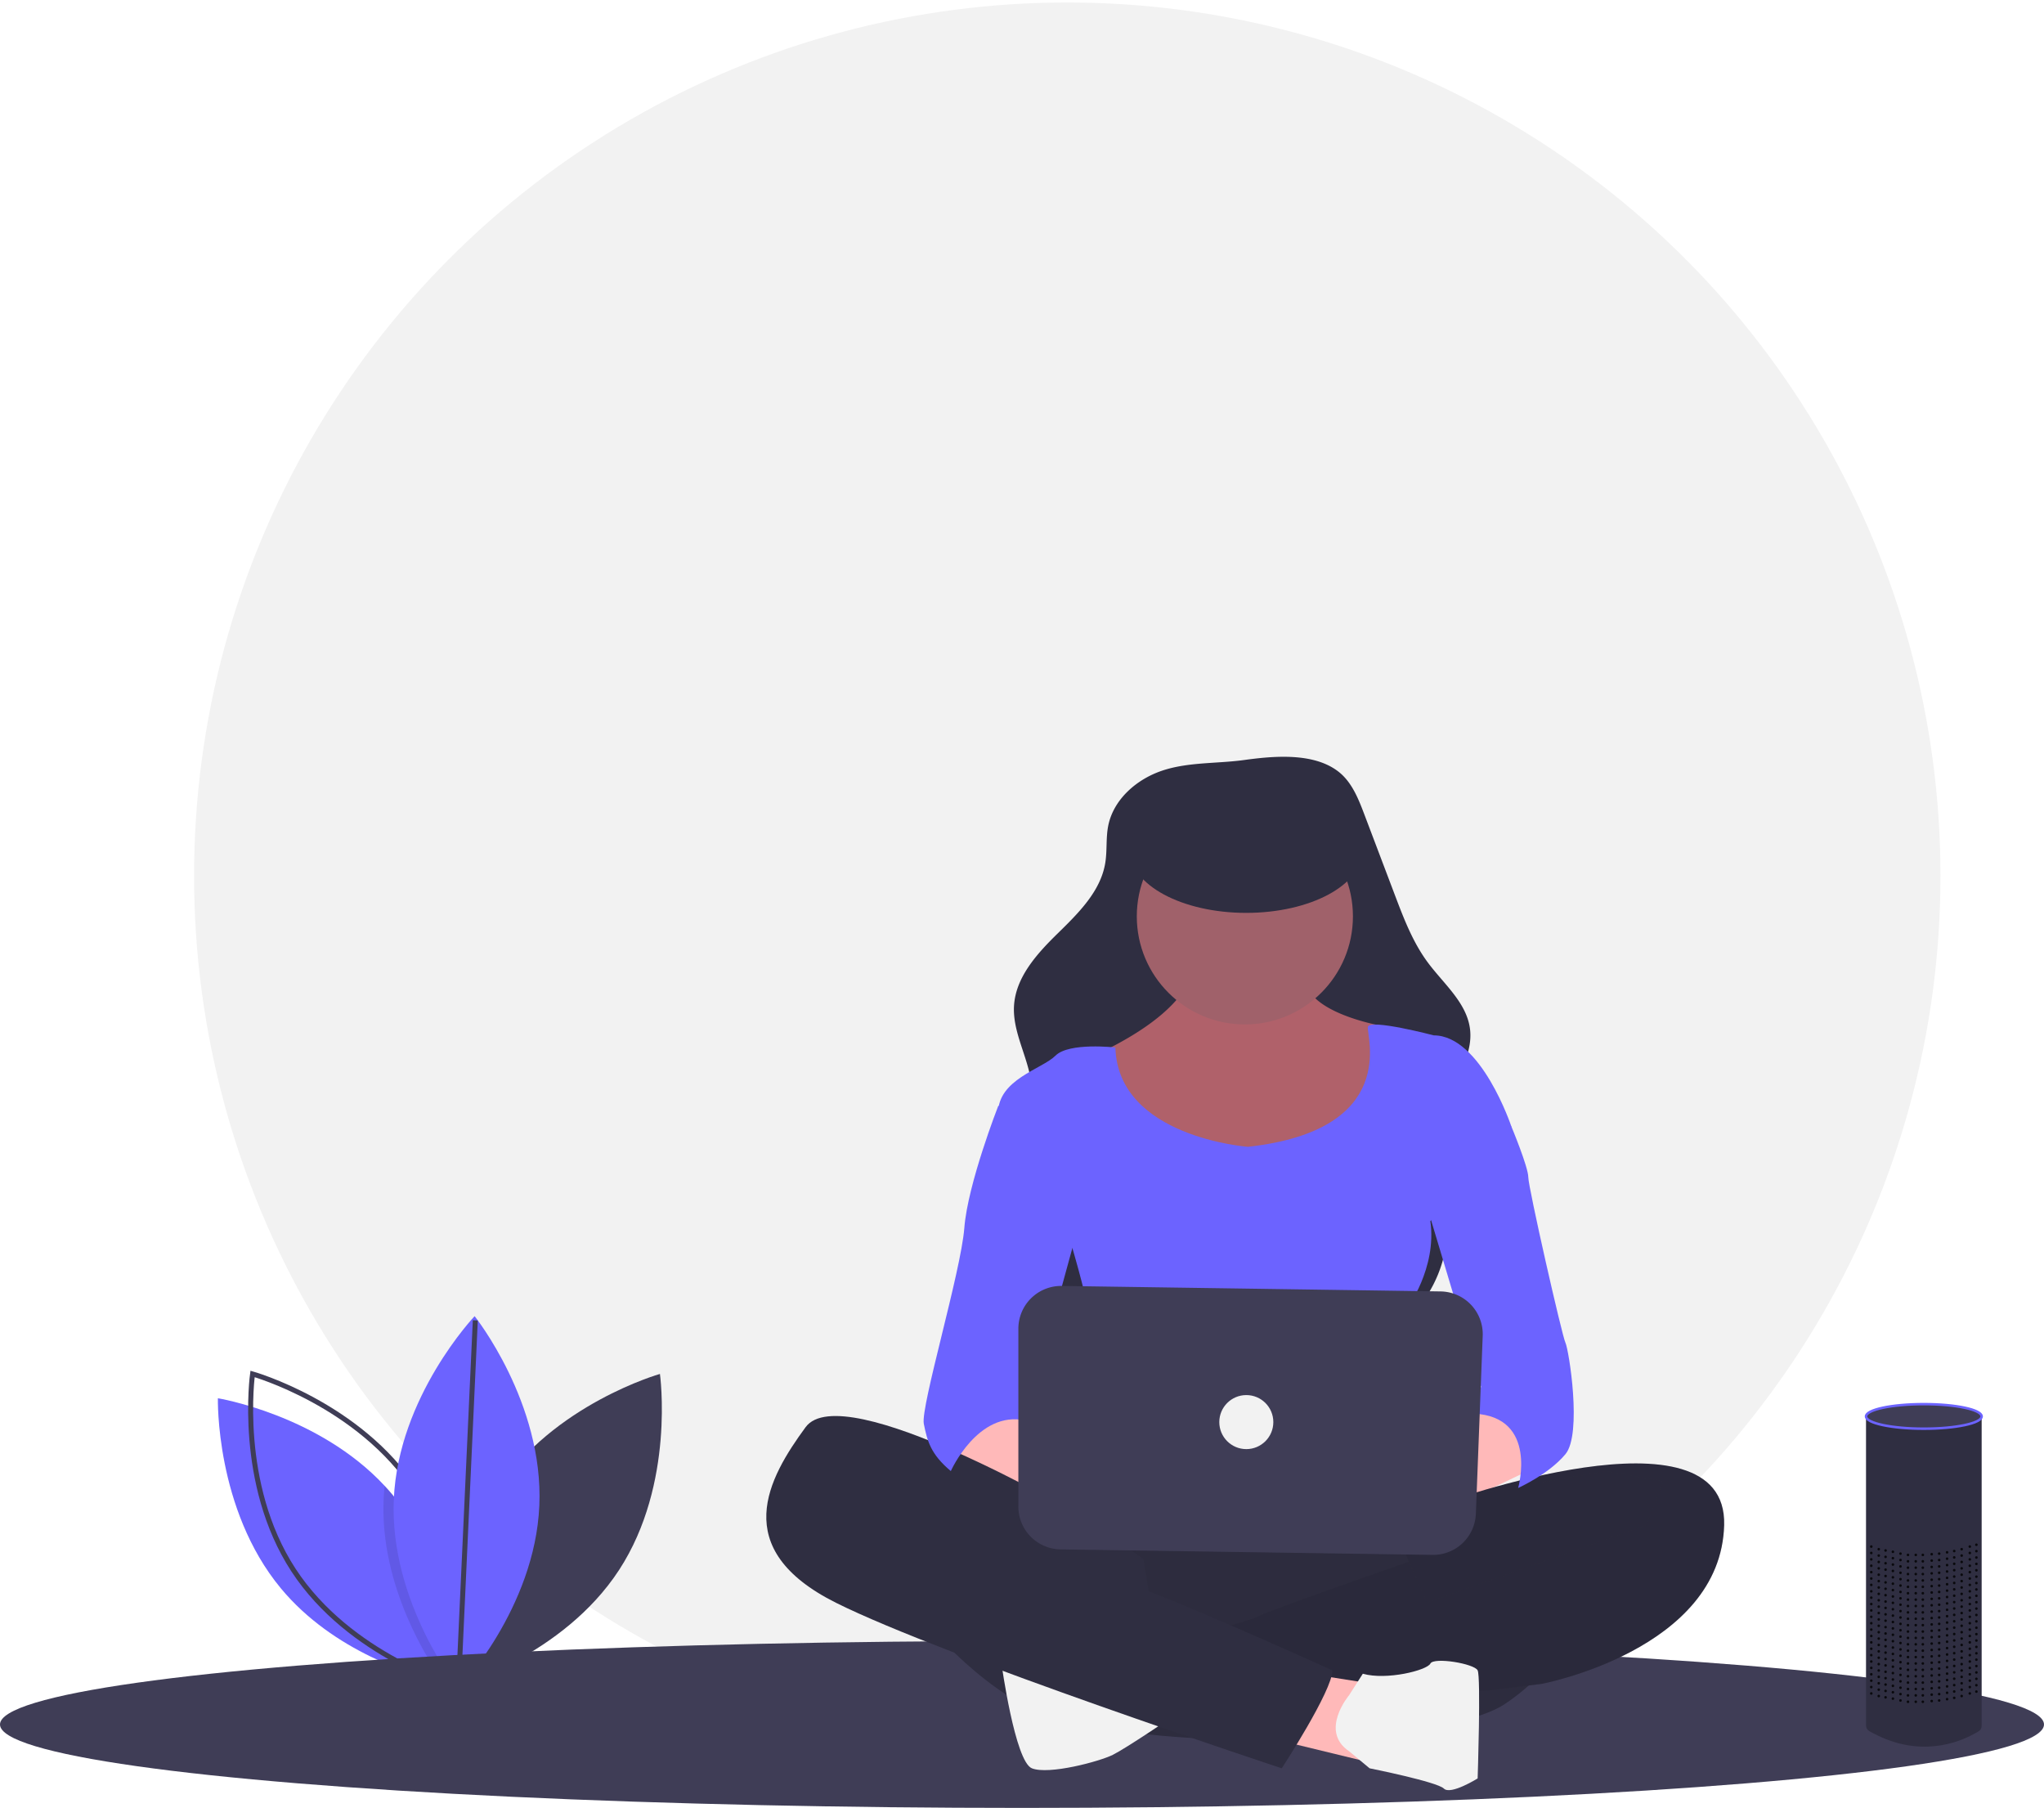 <svg width="820" height="725.174" xmlns="http://www.w3.org/2000/svg">
 <title>voice interface</title>

 <g>
  <title>background</title>
  <rect fill="none" id="canvas_background" height="402" width="582" y="-1" x="-1"/>
 </g>
 <g>
  <title>Layer 1</title>
  <circle id="svg_1" fill="#f2f2f2" r="350.304" cy="351.304" cx="428.16"/>
  <path id="svg_2" fill="#3f3d56" d="m199.416,597.799c-22.565,34.604 -16.382,78.617 -16.382,78.617s42.768,-12.092 65.333,-46.697s16.382,-78.617 16.382,-78.617s-42.768,12.092 -65.333,46.697z"/>
  <path id="svg_3" fill="#6c63ff" d="m182.914,676.013s-0.549,-0.088 -1.56,-0.292c-0.806,-0.164 -1.917,-0.397 -3.273,-0.719c-12.12,-2.858 -44.343,-12.517 -65.41,-37.915c-26.367,-31.802 -25.257,-76.233 -25.257,-76.233s40.317,6.551 66.883,35.11q1.727,1.841 3.36,3.816c22.943,27.671 25.082,64.902 25.251,74.106c0.023,1.379 0.006,2.127 0.006,2.127z"/>
  <path id="svg_4" stroke-width="2" stroke-miterlimit="10" stroke="#3f3d56" fill="none" d="m166.652,597.799c22.565,34.604 16.382,78.617 16.382,78.617s-42.768,-12.092 -65.333,-46.697s-16.382,-78.617 -16.382,-78.617s42.768,12.092 65.333,46.697z"/>
  <path id="svg_5" opacity="0.1" d="m182.908,673.886c-0.596,0.719 -1.122,1.332 -1.554,1.835c-0.958,1.093 -1.502,1.666 -1.502,1.666s-0.66,-0.83 -1.771,-2.384c-6.095,-8.497 -25.701,-38.71 -24.188,-73.609q0.123,-2.744 0.403,-5.429q1.727,1.841 3.36,3.816c22.943,27.671 25.082,64.902 25.251,74.106z"/>
  <path id="svg_6" fill="#6c63ff" d="m216.366,603.917c-1.784,41.273 -32.421,73.47 -32.421,73.47s-27.746,-34.72 -25.962,-75.993s32.421,-73.47 32.421,-73.47s27.746,34.72 25.962,75.993z"/>
  <line id="svg_7" stroke-width="2" stroke-miterlimit="10" stroke="#3f3d56" fill="none" y2="529.608" x2="190.681" y1="676.218" x1="183.945"/>
  <ellipse id="svg_8" fill="#3f3d56" ry="33.469" rx="410" cy="691.704" cx="410"/>
  <path id="svg_9" fill="#2f2e41" d="m466.161,309.141c-10.222,3.452 -19.482,11.526 -21.575,22.11c-0.97,4.906 -0.375,10.006 -1.192,14.94c-1.894,11.443 -10.876,20.182 -19.161,28.3s-16.84,17.55 -17.445,29.132c-0.662,12.684 8.536,24.566 6.945,37.167c-1.849,14.639 -17.312,24.126 -21.134,38.378c-2.552,9.517 0.575,19.768 5.721,28.171c9.806,16.012 26.566,26.883 44.415,32.711s36.858,7.054 55.633,7.25c22.861,0.24 47.682,-1.723 64.858,-16.811a51.959,51.959 0 0 0 17.249,-33.826c1.632,-17.477 -5.663,-35.536 -0.631,-52.352c3.167,-10.583 11.108,-20.249 9.922,-31.232c-1.159,-10.739 -10.538,-18.351 -16.972,-27.026c-6.008,-8.1 -9.653,-17.666 -13.226,-27.097l-12.225,-32.268c-2.403,-6.343 -5.042,-13.015 -10.397,-17.178c-10.026,-7.794 -26.147,-6.263 -37.871,-4.655c-10.876,1.491 -22.456,0.754 -32.915,4.286z"/>
  <path id="svg_10" fill="#b0616a" d="m478.99,383.137s5.419,17.612 -35.224,37.934s4.064,41.998 4.064,41.998l47.417,10.838s48.772,-6.774 54.191,-14.902s14.902,-35.224 12.193,-39.288a63.342,63.342 0 0 0 -6.774,-8.129s-32.515,-5.419 -31.16,-20.322s-44.707,-8.129 -44.707,-8.129z"/>
  <circle id="svg_12" fill="#a0616a" r="43.353" cy="367.557" cx="499.408"/>
  <path id="svg_13" fill="#6c63ff" d="m500.666,460.004s-52.211,-3.818 -53.201,-39.843c0,0 -18.602,-2.155 -24.021,3.264s-23.031,9.483 -23.031,23.031s29.805,54.191 29.805,54.191s16.257,54.191 9.483,63.674s-8.129,33.869 -8.129,33.869s67.739,-5.419 78.577,0s54.191,5.419 56.9,0s-2.71,-73.158 -2.71,-73.158s12.193,-16.257 9.483,-35.224l32.514,-37.934s-12.193,-36.579 -31.16,-36.579c0,0 -25.741,-6.774 -26.418,-3.387s12.87,41.321 -48.094,48.094z"/>
  <path id="svg_14" fill="#ffb9b9" d="m378.737,579.224s12.193,18.967 43.353,23.031s36.579,-6.774 33.869,-9.483s-35.224,-14.902 -35.224,-14.902l-18.967,-14.902l-23.031,16.257z"/>
  <path id="svg_15" fill="#ffb9b9" d="m600.919,562.966l-35.224,20.322s-46.062,-2.71 -28.45,10.838s50.127,8.129 50.127,8.129l31.16,-14.902l-17.612,-24.386z"/>
  <path id="svg_16" fill="#2f2e41" d="m424.799,598.19s-32.515,79.931 6.774,92.124s147.67,9.483 172.056,-6.774s31.16,-37.934 27.095,-44.707s-31.16,-25.741 -50.127,-27.095s-155.799,-13.548 -155.799,-13.548z"/>
  <path id="svg_17" opacity="0.05" d="m424.799,598.19s-32.515,79.931 6.774,92.124s147.67,9.483 172.056,-6.774s31.16,-37.934 27.095,-44.707s-31.16,-25.741 -50.127,-27.095s-155.799,-13.548 -155.799,-13.548z"/>
  <path id="svg_18" fill="#2f2e41" d="m578.277,603.156s114.767,-41.545 113.412,8.582s-73.158,63.674 -73.158,63.674l-21.676,2.71l-119.22,4.064s4.064,-21.676 -5.419,-24.386c0,0 31.16,-8.129 32.515,-9.483s78.577,-28.45 83.996,-29.805s21.676,-12.193 33.869,-10.838c0,0 13.548,-10.838 28.45,-8.129l-41.998,2.71l-30.771,0.902z"/>
  <path id="svg_19" opacity="0.1" d="m578.277,603.156s114.767,-41.545 113.412,8.582s-73.158,63.674 -73.158,63.674l-21.676,2.71l-119.22,4.064s4.064,-21.676 -5.419,-24.386c0,0 31.16,-8.129 32.515,-9.483s78.577,-28.45 83.996,-29.805s21.676,-12.193 33.869,-10.838c0,0 13.548,-10.838 28.45,-8.129l-41.998,2.71l-30.771,0.902z"/>
  <polygon id="svg_20" fill="#2f2e41" points="558 609.885 572.469 642.898 660.529 611.738 667.303 594.126 644.272 590.062 597.97 598.19 577.888 603.61 558 609.885"/>
  <polygon id="svg_21" opacity="0.1" points="558 609.885 572.469 642.898 660.529 611.738 667.303 594.126 644.272 590.062 597.97 598.19 577.888 603.61 558 609.885"/>
  <path id="svg_22" fill="#2f2e41" d="m370.608,649.672s25.741,32.515 55.546,40.643s46.062,-2.71 46.062,-2.71l-9.483,-37.934l-4.064,-24.386l-17.612,-12.193l-35.224,-16.257l-41.998,-13.548s-17.612,-2.71 -17.612,0s16.257,43.353 16.257,43.353l8.129,23.031z"/>
  <path id="svg_23" fill="#f2f2f2" d="m401.768,667.284s5.419,39.288 12.193,41.998s27.095,-2.71 32.514,-5.419s23.839,-15.211 23.839,-15.211s-64.482,-24.078 -68.547,-21.368z"/>
  <polygon id="svg_24" fill="#ffb9b9" points="525.052 671.348 550.793 675.412 548.083 706.572 512.18 697.851 525.052 671.348"/>
  <path id="svg_25" fill="#f2f2f2" d="m541.18,680.02s-12.064,14.359 0.129,22.488l8.129,6.774s27.095,5.419 29.805,8.129s13.548,-4.064 13.548,-4.064s1.355,-40.643 0,-43.353s-17.612,-5.419 -18.967,-2.71s-17.612,6.774 -27.095,4.064l-5.548,8.672z"/>
  <path id="svg_26" fill="#2f2e41" d="m432.928,607.674s-94.834,-55.546 -109.737,-35.224s-31.16,48.772 12.193,70.448s178.83,66.384 178.83,66.384s20.322,-31.16 20.322,-39.288c0,0 -71.803,-32.515 -83.996,-35.224s-60.965,-33.869 -67.739,-36.579s-16.257,-10.838 -16.257,-10.838l66.384,20.322z"/>
  <path id="svg_27" fill="#6c63ff" d="m405.832,439.682l-5.419,4.064s-12.193,31.16 -13.548,48.772s-17.612,71.803 -16.257,78.577s2.71,12.193 10.838,18.967c0,0 10.838,-24.386 29.805,-20.322l23.031,-83.996l-28.45,-46.062z"/>
  <path id="svg_28" fill="#6c63ff" d="m595.5,439.682l10.838,12.193s6.774,16.257 6.774,20.322s13.548,63.674 14.902,66.384s6.774,36.579 0,44.707s-18.967,13.548 -18.967,13.548s8.129,-28.45 -17.612,-29.805l2.71,-10.838l-24.386,-81.286l25.741,-35.224z"/>
  <path id="svg_29" fill="#3f3d56" d="m408.542,532.956l0,71.361a17.157,17.157 0 0 0 16.902,17.155l149.238,2.211a17.157,17.157 0 0 0 17.398,-16.495l2.745,-71.369a17.157,17.157 0 0 0 -16.895,-17.814l-151.983,-2.203a17.157,17.157 0 0 0 -17.405,17.155z"/>
  <ellipse id="svg_30" fill="#2f2e41" ry="25.127" rx="46.665" cy="341.039" cx="499.95"/>
  <circle id="svg_31" fill="#f2f2f2" r="10.838" cy="570.418" cx="499.989"/>
  <path id="svg_32" fill="#2f2e41" d="m794.99,568.221l0,123.767c0,2.126 -1.144,2.43 -3.004,3.461c-6.274,3.48 -21.74,9.68 -40.308,-0.133c-1.906,-1.007 -3.08,-1.348 -3.08,-3.504l0,-122.799s23.592,9.516 46.392,-0.793z"/>
  <ellipse id="svg_33" stroke-miterlimit="10" stroke="#6c63ff" fill="#3f3d56" ry="4.926" rx="23.196" cy="568.138" cx="771.794"/>
  <g id="svg_34" opacity="0.8">
   <circle id="svg_35" r="0.52" cy="619.616" cx="792.877"/>
   <circle id="svg_36" r="0.52" cy="620.355" cx="790.235"/>
   <circle id="svg_37" r="0.52" cy="621.395" cx="786.971"/>
   <circle id="svg_38" r="0.52" cy="622.656" cx="781.118"/>
   <circle id="svg_39" r="0.52" cy="623.403" cx="774.948"/>
   <circle id="svg_40" r="0.52" cy="623.697" cx="768.557"/>
   <circle id="svg_41" r="0.52" cy="622.436" cx="759.384"/>
   <circle id="svg_42" r="0.52" cy="623.177" cx="762.423"/>
   <circle id="svg_43" r="0.52" cy="621.395" cx="753.707"/>
   <circle id="svg_44" r="0.52" cy="621.916" cx="756.441"/>
   <circle id="svg_45" r="0.52" cy="620.355" cx="750.71"/>
   <circle id="svg_46" r="0.52" cy="622.136" cx="783.982"/>
   <circle id="svg_47" r="0.52" cy="623.177" cx="777.944"/>
   <circle id="svg_48" r="0.52" cy="623.697" cx="771.391"/>
   <circle id="svg_49" r="0.52" cy="623.697" cx="765.43"/>
  </g>
  <g id="svg_50" opacity="0.8">
   <circle id="svg_51" r="0.52" cy="622.177" cx="792.877"/>
   <circle id="svg_52" r="0.52" cy="622.916" cx="790.235"/>
   <circle id="svg_53" r="0.52" cy="623.956" cx="786.971"/>
   <circle id="svg_54" r="0.52" cy="625.217" cx="781.118"/>
   <circle id="svg_55" r="0.52" cy="625.964" cx="774.948"/>
   <circle id="svg_56" r="0.52" cy="626.258" cx="768.557"/>
   <circle id="svg_57" r="0.52" cy="624.997" cx="759.384"/>
   <circle id="svg_58" r="0.52" cy="625.738" cx="762.423"/>
   <circle id="svg_59" r="0.52" cy="623.956" cx="753.707"/>
   <circle id="svg_60" r="0.52" cy="624.477" cx="756.441"/>
   <circle id="svg_61" r="0.52" cy="622.916" cx="750.71"/>
   <circle id="svg_62" r="0.52" cy="624.697" cx="783.982"/>
   <circle id="svg_63" r="0.52" cy="625.738" cx="777.944"/>
   <circle id="svg_64" r="0.52" cy="626.258" cx="771.391"/>
   <circle id="svg_65" r="0.52" cy="626.258" cx="765.43"/>
  </g>
  <g id="svg_66" opacity="0.8">
   <circle id="svg_67" r="0.52" cy="624.738" cx="792.877"/>
   <circle id="svg_68" r="0.52" cy="625.477" cx="790.235"/>
   <circle id="svg_69" r="0.52" cy="626.517" cx="786.971"/>
   <circle id="svg_70" r="0.52" cy="627.778" cx="781.118"/>
   <circle id="svg_71" r="0.52" cy="628.525" cx="774.948"/>
   <circle id="svg_72" r="0.52" cy="628.819" cx="768.557"/>
   <circle id="svg_73" r="0.52" cy="627.558" cx="759.384"/>
   <circle id="svg_74" r="0.52" cy="628.299" cx="762.423"/>
   <circle id="svg_75" r="0.52" cy="626.517" cx="753.707"/>
   <circle id="svg_76" r="0.52" cy="627.038" cx="756.441"/>
   <circle id="svg_77" r="0.52" cy="625.477" cx="750.71"/>
   <circle id="svg_78" r="0.52" cy="627.258" cx="783.982"/>
   <circle id="svg_79" r="0.52" cy="628.299" cx="777.944"/>
   <circle id="svg_80" r="0.52" cy="628.819" cx="771.391"/>
   <circle id="svg_81" r="0.52" cy="628.819" cx="765.43"/>
  </g>
  <g id="svg_82" opacity="0.8">
   <circle id="svg_83" r="0.52" cy="627.299" cx="792.877"/>
   <circle id="svg_84" r="0.52" cy="628.038" cx="790.235"/>
   <circle id="svg_85" r="0.52" cy="629.079" cx="786.971"/>
   <circle id="svg_86" r="0.52" cy="630.339" cx="781.118"/>
   <circle id="svg_87" r="0.52" cy="631.087" cx="774.948"/>
   <circle id="svg_88" r="0.52" cy="631.38" cx="768.557"/>
   <circle id="svg_89" r="0.52" cy="630.119" cx="759.384"/>
   <circle id="svg_90" r="0.52" cy="630.86" cx="762.423"/>
   <circle id="svg_91" r="0.52" cy="629.079" cx="753.707"/>
   <circle id="svg_92" r="0.52" cy="629.599" cx="756.441"/>
   <circle id="svg_93" r="0.52" cy="628.038" cx="750.71"/>
   <circle id="svg_94" r="0.52" cy="629.819" cx="783.982"/>
   <circle id="svg_95" r="0.52" cy="630.86" cx="777.944"/>
   <circle id="svg_96" r="0.52" cy="631.38" cx="771.391"/>
   <circle id="svg_97" r="0.52" cy="631.38" cx="765.43"/>
  </g>
  <g id="svg_98" opacity="0.8">
   <circle id="svg_99" r="0.52" cy="629.86" cx="792.877"/>
   <circle id="svg_100" r="0.52" cy="630.599" cx="790.235"/>
   <circle id="svg_101" r="0.52" cy="631.64" cx="786.971"/>
   <circle id="svg_102" r="0.52" cy="632.9" cx="781.118"/>
   <circle id="svg_103" r="0.52" cy="633.648" cx="774.948"/>
   <circle id="svg_104" r="0.52" cy="633.941" cx="768.557"/>
   <circle id="svg_105" r="0.52" cy="632.68" cx="759.384"/>
   <circle id="svg_106" r="0.52" cy="633.421" cx="762.423"/>
   <circle id="svg_107" r="0.52" cy="631.64" cx="753.707"/>
   <circle id="svg_108" r="0.52" cy="632.16" cx="756.441"/>
   <circle id="svg_109" r="0.52" cy="630.599" cx="750.71"/>
   <circle id="svg_110" r="0.52" cy="632.38" cx="783.982"/>
   <circle id="svg_111" r="0.52" cy="633.421" cx="777.944"/>
   <circle id="svg_112" r="0.52" cy="633.941" cx="771.391"/>
   <circle id="svg_113" r="0.52" cy="633.941" cx="765.43"/>
  </g>
  <g id="svg_114" opacity="0.8">
   <circle id="svg_115" r="0.52" cy="632.421" cx="792.877"/>
   <circle id="svg_116" r="0.52" cy="633.16" cx="790.235"/>
   <circle id="svg_117" r="0.52" cy="634.201" cx="786.971"/>
   <circle id="svg_118" r="0.52" cy="635.461" cx="781.118"/>
   <circle id="svg_119" r="0.52" cy="636.209" cx="774.948"/>
   <circle id="svg_120" r="0.52" cy="636.502" cx="768.557"/>
   <circle id="svg_121" r="0.52" cy="635.241" cx="759.384"/>
   <circle id="svg_122" r="0.52" cy="635.982" cx="762.423"/>
   <circle id="svg_123" r="0.52" cy="634.201" cx="753.707"/>
   <circle id="svg_124" r="0.52" cy="634.721" cx="756.441"/>
   <circle id="svg_125" r="0.52" cy="633.16" cx="750.71"/>
   <circle id="svg_126" r="0.52" cy="634.941" cx="783.982"/>
   <circle id="svg_127" r="0.52" cy="635.982" cx="777.944"/>
   <circle id="svg_128" r="0.52" cy="636.502" cx="771.391"/>
   <circle id="svg_129" r="0.52" cy="636.502" cx="765.43"/>
  </g>
  <g id="svg_130" opacity="0.8">
   <circle id="svg_131" r="0.52" cy="634.982" cx="792.877"/>
   <circle id="svg_132" r="0.52" cy="635.721" cx="790.235"/>
   <circle id="svg_133" r="0.52" cy="636.762" cx="786.971"/>
   <circle id="svg_134" r="0.52" cy="638.022" cx="781.118"/>
   <circle id="svg_135" r="0.52" cy="638.77" cx="774.948"/>
   <circle id="svg_136" r="0.52" cy="639.063" cx="768.557"/>
   <circle id="svg_137" r="0.52" cy="637.802" cx="759.384"/>
   <circle id="svg_138" r="0.52" cy="638.543" cx="762.423"/>
   <circle id="svg_139" r="0.52" cy="636.762" cx="753.707"/>
   <circle id="svg_140" r="0.52" cy="637.282" cx="756.441"/>
   <circle id="svg_141" r="0.52" cy="635.721" cx="750.71"/>
   <circle id="svg_142" r="0.52" cy="637.502" cx="783.982"/>
   <circle id="svg_143" r="0.52" cy="638.543" cx="777.944"/>
   <circle id="svg_144" r="0.52" cy="639.063" cx="771.391"/>
   <circle id="svg_145" r="0.52" cy="639.063" cx="765.43"/>
  </g>
  <g id="svg_146" opacity="0.8">
   <circle id="svg_147" r="0.52" cy="637.543" cx="792.877"/>
   <circle id="svg_148" r="0.52" cy="638.282" cx="790.235"/>
   <circle id="svg_149" r="0.52" cy="639.323" cx="786.971"/>
   <circle id="svg_150" r="0.52" cy="640.583" cx="781.118"/>
   <circle id="svg_151" r="0.52" cy="641.331" cx="774.948"/>
   <circle id="svg_152" r="0.52" cy="641.624" cx="768.557"/>
   <circle id="svg_153" r="0.52" cy="640.363" cx="759.384"/>
   <circle id="svg_154" r="0.52" cy="641.104" cx="762.423"/>
   <circle id="svg_155" r="0.52" cy="639.323" cx="753.707"/>
   <circle id="svg_156" r="0.52" cy="639.843" cx="756.441"/>
   <circle id="svg_157" r="0.52" cy="638.282" cx="750.71"/>
   <circle id="svg_158" r="0.52" cy="640.063" cx="783.982"/>
   <circle id="svg_159" r="0.52" cy="641.104" cx="777.944"/>
   <circle id="svg_160" r="0.52" cy="641.624" cx="771.391"/>
   <circle id="svg_161" r="0.52" cy="641.624" cx="765.43"/>
  </g>
  <g id="svg_162" opacity="0.8">
   <circle id="svg_163" r="0.52" cy="640.104" cx="792.877"/>
   <circle id="svg_164" r="0.52" cy="640.843" cx="790.235"/>
   <circle id="svg_165" r="0.52" cy="641.884" cx="786.971"/>
   <circle id="svg_166" r="0.52" cy="643.144" cx="781.118"/>
   <circle id="svg_167" r="0.52" cy="643.892" cx="774.948"/>
   <circle id="svg_168" r="0.52" cy="644.185" cx="768.557"/>
   <circle id="svg_169" r="0.52" cy="642.924" cx="759.384"/>
   <circle id="svg_170" r="0.52" cy="643.665" cx="762.423"/>
   <circle id="svg_171" r="0.52" cy="641.884" cx="753.707"/>
   <circle id="svg_172" r="0.52" cy="642.404" cx="756.441"/>
   <circle id="svg_173" r="0.52" cy="640.843" cx="750.71"/>
   <circle id="svg_174" r="0.52" cy="642.624" cx="783.982"/>
   <circle id="svg_175" r="0.52" cy="643.665" cx="777.944"/>
   <circle id="svg_176" r="0.52" cy="644.185" cx="771.391"/>
   <circle id="svg_177" r="0.52" cy="644.185" cx="765.43"/>
  </g>
  <g id="svg_178" opacity="0.8">
   <circle id="svg_179" r="0.52" cy="642.665" cx="792.877"/>
   <circle id="svg_180" r="0.52" cy="643.404" cx="790.235"/>
   <circle id="svg_181" r="0.52" cy="644.445" cx="786.971"/>
   <circle id="svg_182" r="0.52" cy="645.706" cx="781.118"/>
   <circle id="svg_183" r="0.52" cy="646.453" cx="774.948"/>
   <circle id="svg_184" r="0.52" cy="646.746" cx="768.557"/>
   <circle id="svg_185" r="0.52" cy="645.485" cx="759.384"/>
   <circle id="svg_186" r="0.52" cy="646.226" cx="762.423"/>
   <circle id="svg_187" r="0.52" cy="644.445" cx="753.707"/>
   <circle id="svg_188" r="0.52" cy="644.965" cx="756.441"/>
   <circle id="svg_189" r="0.52" cy="643.404" cx="750.71"/>
   <circle id="svg_190" r="0.52" cy="645.185" cx="783.982"/>
   <circle id="svg_191" r="0.52" cy="646.226" cx="777.944"/>
   <circle id="svg_192" r="0.52" cy="646.746" cx="771.391"/>
   <circle id="svg_193" r="0.52" cy="646.746" cx="765.43"/>
  </g>
  <g id="svg_194" opacity="0.8">
   <circle id="svg_195" r="0.52" cy="645.226" cx="792.877"/>
   <circle id="svg_196" r="0.52" cy="645.965" cx="790.235"/>
   <circle id="svg_197" r="0.52" cy="647.006" cx="786.971"/>
   <circle id="svg_198" r="0.52" cy="648.267" cx="781.118"/>
   <circle id="svg_199" r="0.52" cy="649.014" cx="774.948"/>
   <circle id="svg_200" r="0.52" cy="649.307" cx="768.557"/>
   <circle id="svg_201" r="0.52" cy="648.046" cx="759.384"/>
   <circle id="svg_202" r="0.52" cy="648.787" cx="762.423"/>
   <circle id="svg_203" r="0.52" cy="647.006" cx="753.707"/>
   <circle id="svg_204" r="0.52" cy="647.526" cx="756.441"/>
   <circle id="svg_205" r="0.52" cy="645.965" cx="750.71"/>
   <circle id="svg_206" r="0.52" cy="647.746" cx="783.982"/>
   <circle id="svg_207" r="0.52" cy="648.787" cx="777.944"/>
   <circle id="svg_208" r="0.52" cy="649.307" cx="771.391"/>
   <circle id="svg_209" r="0.52" cy="649.307" cx="765.43"/>
  </g>
  <g id="svg_210" opacity="0.8">
   <circle id="svg_211" r="0.52" cy="647.787" cx="792.877"/>
   <circle id="svg_212" r="0.52" cy="648.526" cx="790.235"/>
   <circle id="svg_213" r="0.52" cy="649.567" cx="786.971"/>
   <circle id="svg_214" r="0.52" cy="650.828" cx="781.118"/>
   <circle id="svg_215" r="0.52" cy="651.575" cx="774.948"/>
   <circle id="svg_216" r="0.52" cy="651.868" cx="768.557"/>
   <circle id="svg_217" r="0.52" cy="650.607" cx="759.384"/>
   <circle id="svg_218" r="0.52" cy="651.348" cx="762.423"/>
   <circle id="svg_219" r="0.52" cy="649.567" cx="753.707"/>
   <circle id="svg_220" r="0.52" cy="650.087" cx="756.441"/>
   <circle id="svg_221" r="0.52" cy="648.526" cx="750.71"/>
   <circle id="svg_222" r="0.52" cy="650.307" cx="783.982"/>
   <circle id="svg_223" r="0.52" cy="651.348" cx="777.944"/>
   <circle id="svg_224" r="0.52" cy="651.868" cx="771.391"/>
   <circle id="svg_225" r="0.52" cy="651.868" cx="765.43"/>
  </g>
  <g id="svg_226" opacity="0.8">
   <circle id="svg_227" r="0.52" cy="650.348" cx="792.877"/>
   <circle id="svg_228" r="0.52" cy="651.087" cx="790.235"/>
   <circle id="svg_229" r="0.52" cy="652.128" cx="786.971"/>
   <circle id="svg_230" r="0.52" cy="653.389" cx="781.118"/>
   <circle id="svg_231" r="0.52" cy="654.136" cx="774.948"/>
   <circle id="svg_232" r="0.52" cy="654.429" cx="768.557"/>
   <circle id="svg_233" r="0.52" cy="653.168" cx="759.384"/>
   <circle id="svg_234" r="0.52" cy="653.909" cx="762.423"/>
   <circle id="svg_235" r="0.52" cy="652.128" cx="753.707"/>
   <circle id="svg_236" r="0.52" cy="652.648" cx="756.441"/>
   <circle id="svg_237" r="0.52" cy="651.087" cx="750.71"/>
   <circle id="svg_238" r="0.52" cy="652.868" cx="783.982"/>
   <circle id="svg_239" r="0.52" cy="653.909" cx="777.944"/>
   <circle id="svg_240" r="0.52" cy="654.429" cx="771.391"/>
   <circle id="svg_241" r="0.52" cy="654.429" cx="765.43"/>
  </g>
  <g id="svg_242" opacity="0.8">
   <circle id="svg_243" r="0.52" cy="652.909" cx="792.877"/>
   <circle id="svg_244" r="0.52" cy="653.648" cx="790.235"/>
   <circle id="svg_245" r="0.52" cy="654.689" cx="786.971"/>
   <circle id="svg_246" r="0.52" cy="655.95" cx="781.118"/>
   <circle id="svg_247" r="0.52" cy="656.697" cx="774.948"/>
   <circle id="svg_248" r="0.52" cy="656.99" cx="768.557"/>
   <circle id="svg_249" r="0.52" cy="655.73" cx="759.384"/>
   <circle id="svg_250" r="0.52" cy="656.47" cx="762.423"/>
   <circle id="svg_251" r="0.52" cy="654.689" cx="753.707"/>
   <circle id="svg_252" r="0.52" cy="655.209" cx="756.441"/>
   <circle id="svg_253" r="0.52" cy="653.648" cx="750.71"/>
   <circle id="svg_254" r="0.52" cy="655.429" cx="783.982"/>
   <circle id="svg_255" r="0.52" cy="656.47" cx="777.944"/>
   <circle id="svg_256" r="0.52" cy="656.99" cx="771.391"/>
   <circle id="svg_257" r="0.52" cy="656.99" cx="765.43"/>
  </g>
  <g id="svg_258" opacity="0.8">
   <circle id="svg_259" r="0.52" cy="655.47" cx="792.877"/>
   <circle id="svg_260" r="0.52" cy="656.209" cx="790.235"/>
   <circle id="svg_261" r="0.52" cy="657.25" cx="786.971"/>
   <circle id="svg_262" r="0.52" cy="658.511" cx="781.118"/>
   <circle id="svg_263" r="0.52" cy="659.258" cx="774.948"/>
   <circle id="svg_264" r="0.52" cy="659.551" cx="768.557"/>
   <circle id="svg_265" r="0.52" cy="658.291" cx="759.384"/>
   <circle id="svg_266" r="0.52" cy="659.031" cx="762.423"/>
   <circle id="svg_267" r="0.52" cy="657.25" cx="753.707"/>
   <circle id="svg_268" r="0.52" cy="657.77" cx="756.441"/>
   <circle id="svg_269" r="0.52" cy="656.209" cx="750.71"/>
   <circle id="svg_270" r="0.52" cy="657.99" cx="783.982"/>
   <circle id="svg_271" r="0.52" cy="659.031" cx="777.944"/>
   <circle id="svg_272" r="0.52" cy="659.551" cx="771.391"/>
   <circle id="svg_273" r="0.52" cy="659.551" cx="765.43"/>
  </g>
  <g id="svg_274" opacity="0.8">
   <circle id="svg_275" r="0.52" cy="658.031" cx="792.877"/>
   <circle id="svg_276" r="0.52" cy="658.77" cx="790.235"/>
   <circle id="svg_277" r="0.52" cy="659.811" cx="786.971"/>
   <circle id="svg_278" r="0.52" cy="661.072" cx="781.118"/>
   <circle id="svg_279" r="0.52" cy="661.819" cx="774.948"/>
   <circle id="svg_280" r="0.52" cy="662.112" cx="768.557"/>
   <circle id="svg_281" r="0.52" cy="660.852" cx="759.384"/>
   <circle id="svg_282" r="0.52" cy="661.592" cx="762.423"/>
   <circle id="svg_283" r="0.52" cy="659.811" cx="753.707"/>
   <circle id="svg_284" r="0.52" cy="660.331" cx="756.441"/>
   <circle id="svg_285" r="0.52" cy="658.77" cx="750.71"/>
   <circle id="svg_286" r="0.52" cy="660.551" cx="783.982"/>
   <circle id="svg_287" r="0.52" cy="661.592" cx="777.944"/>
   <circle id="svg_288" r="0.52" cy="662.112" cx="771.391"/>
   <circle id="svg_289" r="0.52" cy="662.112" cx="765.43"/>
  </g>
  <g id="svg_290" opacity="0.8">
   <circle id="svg_291" r="0.52" cy="660.592" cx="792.877"/>
   <circle id="svg_292" r="0.52" cy="661.331" cx="790.235"/>
   <circle id="svg_293" r="0.52" cy="662.372" cx="786.971"/>
   <circle id="svg_294" r="0.52" cy="663.633" cx="781.118"/>
   <circle id="svg_295" r="0.52" cy="664.38" cx="774.948"/>
   <circle id="svg_296" r="0.52" cy="664.673" cx="768.557"/>
   <circle id="svg_297" r="0.52" cy="663.413" cx="759.384"/>
   <circle id="svg_298" r="0.52" cy="664.153" cx="762.423"/>
   <circle id="svg_299" r="0.52" cy="662.372" cx="753.707"/>
   <circle id="svg_300" r="0.52" cy="662.892" cx="756.441"/>
   <circle id="svg_301" r="0.52" cy="661.331" cx="750.71"/>
   <circle id="svg_302" r="0.52" cy="663.112" cx="783.982"/>
   <circle id="svg_303" r="0.52" cy="664.153" cx="777.944"/>
   <circle id="svg_304" r="0.52" cy="664.673" cx="771.391"/>
   <circle id="svg_305" r="0.52" cy="664.673" cx="765.43"/>
  </g>
  <g id="svg_306" opacity="0.8">
   <circle id="svg_307" r="0.52" cy="663.153" cx="792.877"/>
   <circle id="svg_308" r="0.52" cy="663.892" cx="790.235"/>
   <circle id="svg_309" r="0.52" cy="664.933" cx="786.971"/>
   <circle id="svg_310" r="0.52" cy="666.194" cx="781.118"/>
   <circle id="svg_311" r="0.52" cy="666.941" cx="774.948"/>
   <circle id="svg_312" r="0.52" cy="667.234" cx="768.557"/>
   <circle id="svg_313" r="0.52" cy="665.974" cx="759.384"/>
   <circle id="svg_314" r="0.52" cy="666.714" cx="762.423"/>
   <circle id="svg_315" r="0.52" cy="664.933" cx="753.707"/>
   <circle id="svg_316" r="0.52" cy="665.453" cx="756.441"/>
   <circle id="svg_317" r="0.52" cy="663.892" cx="750.71"/>
   <circle id="svg_318" r="0.52" cy="665.673" cx="783.982"/>
   <circle id="svg_319" r="0.52" cy="666.714" cx="777.944"/>
   <circle id="svg_320" r="0.52" cy="667.234" cx="771.391"/>
   <circle id="svg_321" r="0.52" cy="667.234" cx="765.43"/>
  </g>
  <g id="svg_322" opacity="0.8">
   <circle id="svg_323" r="0.52" cy="665.714" cx="792.877"/>
   <circle id="svg_324" r="0.52" cy="666.453" cx="790.235"/>
   <circle id="svg_325" r="0.52" cy="667.494" cx="786.971"/>
   <circle id="svg_326" r="0.52" cy="668.755" cx="781.118"/>
   <circle id="svg_327" r="0.52" cy="669.502" cx="774.948"/>
   <circle id="svg_328" r="0.52" cy="669.796" cx="768.557"/>
   <circle id="svg_329" r="0.52" cy="668.535" cx="759.384"/>
   <circle id="svg_330" r="0.52" cy="669.275" cx="762.423"/>
   <circle id="svg_331" r="0.52" cy="667.494" cx="753.707"/>
   <circle id="svg_332" r="0.52" cy="668.014" cx="756.441"/>
   <circle id="svg_333" r="0.52" cy="666.453" cx="750.71"/>
   <circle id="svg_334" r="0.52" cy="668.234" cx="783.982"/>
   <circle id="svg_335" r="0.52" cy="669.275" cx="777.944"/>
   <circle id="svg_336" r="0.52" cy="669.796" cx="771.391"/>
   <circle id="svg_337" r="0.52" cy="669.796" cx="765.43"/>
  </g>
  <g id="svg_338" opacity="0.8">
   <circle id="svg_339" r="0.52" cy="668.275" cx="792.877"/>
   <circle id="svg_340" r="0.52" cy="669.014" cx="790.235"/>
   <circle id="svg_341" r="0.52" cy="670.055" cx="786.971"/>
   <circle id="svg_342" r="0.52" cy="671.316" cx="781.118"/>
   <circle id="svg_343" r="0.52" cy="672.063" cx="774.948"/>
   <circle id="svg_344" r="0.52" cy="672.357" cx="768.557"/>
   <circle id="svg_345" r="0.52" cy="671.096" cx="759.384"/>
   <circle id="svg_346" r="0.52" cy="671.836" cx="762.423"/>
   <circle id="svg_347" r="0.52" cy="670.055" cx="753.707"/>
   <circle id="svg_348" r="0.52" cy="670.575" cx="756.441"/>
   <circle id="svg_349" r="0.52" cy="669.014" cx="750.71"/>
   <circle id="svg_350" r="0.52" cy="670.795" cx="783.982"/>
   <circle id="svg_351" r="0.52" cy="671.836" cx="777.944"/>
   <circle id="svg_352" r="0.52" cy="672.357" cx="771.391"/>
   <circle id="svg_353" r="0.52" cy="672.357" cx="765.43"/>
  </g>
  <g id="svg_354" opacity="0.8">
   <circle id="svg_355" r="0.52" cy="670.836" cx="792.877"/>
   <circle id="svg_356" r="0.52" cy="671.575" cx="790.235"/>
   <circle id="svg_357" r="0.52" cy="672.616" cx="786.971"/>
   <circle id="svg_358" r="0.52" cy="673.877" cx="781.118"/>
   <circle id="svg_359" r="0.52" cy="674.624" cx="774.948"/>
   <circle id="svg_360" r="0.52" cy="674.918" cx="768.557"/>
   <circle id="svg_361" r="0.52" cy="673.657" cx="759.384"/>
   <circle id="svg_362" r="0.52" cy="674.397" cx="762.423"/>
   <circle id="svg_363" r="0.52" cy="672.616" cx="753.707"/>
   <circle id="svg_364" r="0.52" cy="673.136" cx="756.441"/>
   <circle id="svg_365" r="0.52" cy="671.575" cx="750.71"/>
   <circle id="svg_366" r="0.52" cy="673.356" cx="783.982"/>
   <circle id="svg_367" r="0.52" cy="674.397" cx="777.944"/>
   <circle id="svg_368" r="0.52" cy="674.918" cx="771.391"/>
   <circle id="svg_369" r="0.52" cy="674.918" cx="765.43"/>
  </g>
  <g id="svg_370" opacity="0.8">
   <circle id="svg_371" r="0.52" cy="673.397" cx="792.877"/>
   <circle id="svg_372" r="0.52" cy="674.136" cx="790.235"/>
   <circle id="svg_373" r="0.52" cy="675.177" cx="786.971"/>
   <circle id="svg_374" r="0.52" cy="676.438" cx="781.118"/>
   <circle id="svg_375" r="0.52" cy="677.185" cx="774.948"/>
   <circle id="svg_376" r="0.52" cy="677.479" cx="768.557"/>
   <circle id="svg_377" r="0.52" cy="676.218" cx="759.384"/>
   <circle id="svg_378" r="0.52" cy="676.958" cx="762.423"/>
   <circle id="svg_379" r="0.52" cy="675.177" cx="753.707"/>
   <circle id="svg_380" r="0.52" cy="675.697" cx="756.441"/>
   <circle id="svg_381" r="0.52" cy="674.136" cx="750.71"/>
   <circle id="svg_382" r="0.52" cy="675.917" cx="783.982"/>
   <circle id="svg_383" r="0.52" cy="676.958" cx="777.944"/>
   <circle id="svg_384" r="0.52" cy="677.479" cx="771.391"/>
   <circle id="svg_385" r="0.52" cy="677.479" cx="765.43"/>
  </g>
  <g id="svg_386" opacity="0.8">
   <circle id="svg_387" r="0.52" cy="675.958" cx="792.877"/>
   <circle id="svg_388" r="0.52" cy="676.697" cx="790.235"/>
   <circle id="svg_389" r="0.52" cy="677.738" cx="786.971"/>
   <circle id="svg_390" r="0.52" cy="678.999" cx="781.118"/>
   <circle id="svg_391" r="0.52" cy="679.746" cx="774.948"/>
   <circle id="svg_392" r="0.52" cy="680.04" cx="768.557"/>
   <circle id="svg_393" r="0.52" cy="678.779" cx="759.384"/>
   <circle id="svg_394" r="0.52" cy="679.519" cx="762.423"/>
   <circle id="svg_395" r="0.52" cy="677.738" cx="753.707"/>
   <circle id="svg_396" r="0.52" cy="678.258" cx="756.441"/>
   <circle id="svg_397" r="0.52" cy="676.697" cx="750.71"/>
   <circle id="svg_398" r="0.52" cy="678.478" cx="783.982"/>
   <circle id="svg_399" r="0.52" cy="679.519" cx="777.944"/>
   <circle id="svg_400" r="0.52" cy="680.04" cx="771.391"/>
   <circle id="svg_401" r="0.52" cy="680.04" cx="765.43"/>
  </g>
  <g id="svg_402" opacity="0.8">
   <circle id="svg_403" r="0.52" cy="678.519" cx="792.877"/>
   <circle id="svg_404" r="0.52" cy="679.258" cx="790.235"/>
   <circle id="svg_405" r="0.52" cy="680.299" cx="786.971"/>
   <circle id="svg_406" r="0.52" cy="681.56" cx="781.118"/>
   <circle id="svg_407" r="0.52" cy="682.307" cx="774.948"/>
   <circle id="svg_408" r="0.52" cy="682.601" cx="768.557"/>
   <circle id="svg_409" r="0.52" cy="681.34" cx="759.384"/>
   <circle id="svg_410" r="0.52" cy="682.08" cx="762.423"/>
   <circle id="svg_411" r="0.52" cy="680.299" cx="753.707"/>
   <circle id="svg_412" r="0.52" cy="680.819" cx="756.441"/>
   <circle id="svg_413" r="0.52" cy="679.258" cx="750.71"/>
   <circle id="svg_414" r="0.52" cy="681.039" cx="783.982"/>
   <circle id="svg_415" r="0.52" cy="682.08" cx="777.944"/>
   <circle id="svg_416" r="0.52" cy="682.601" cx="771.391"/>
   <circle id="svg_417" r="0.52" cy="682.601" cx="765.43"/>
  </g>
 </g>
</svg>